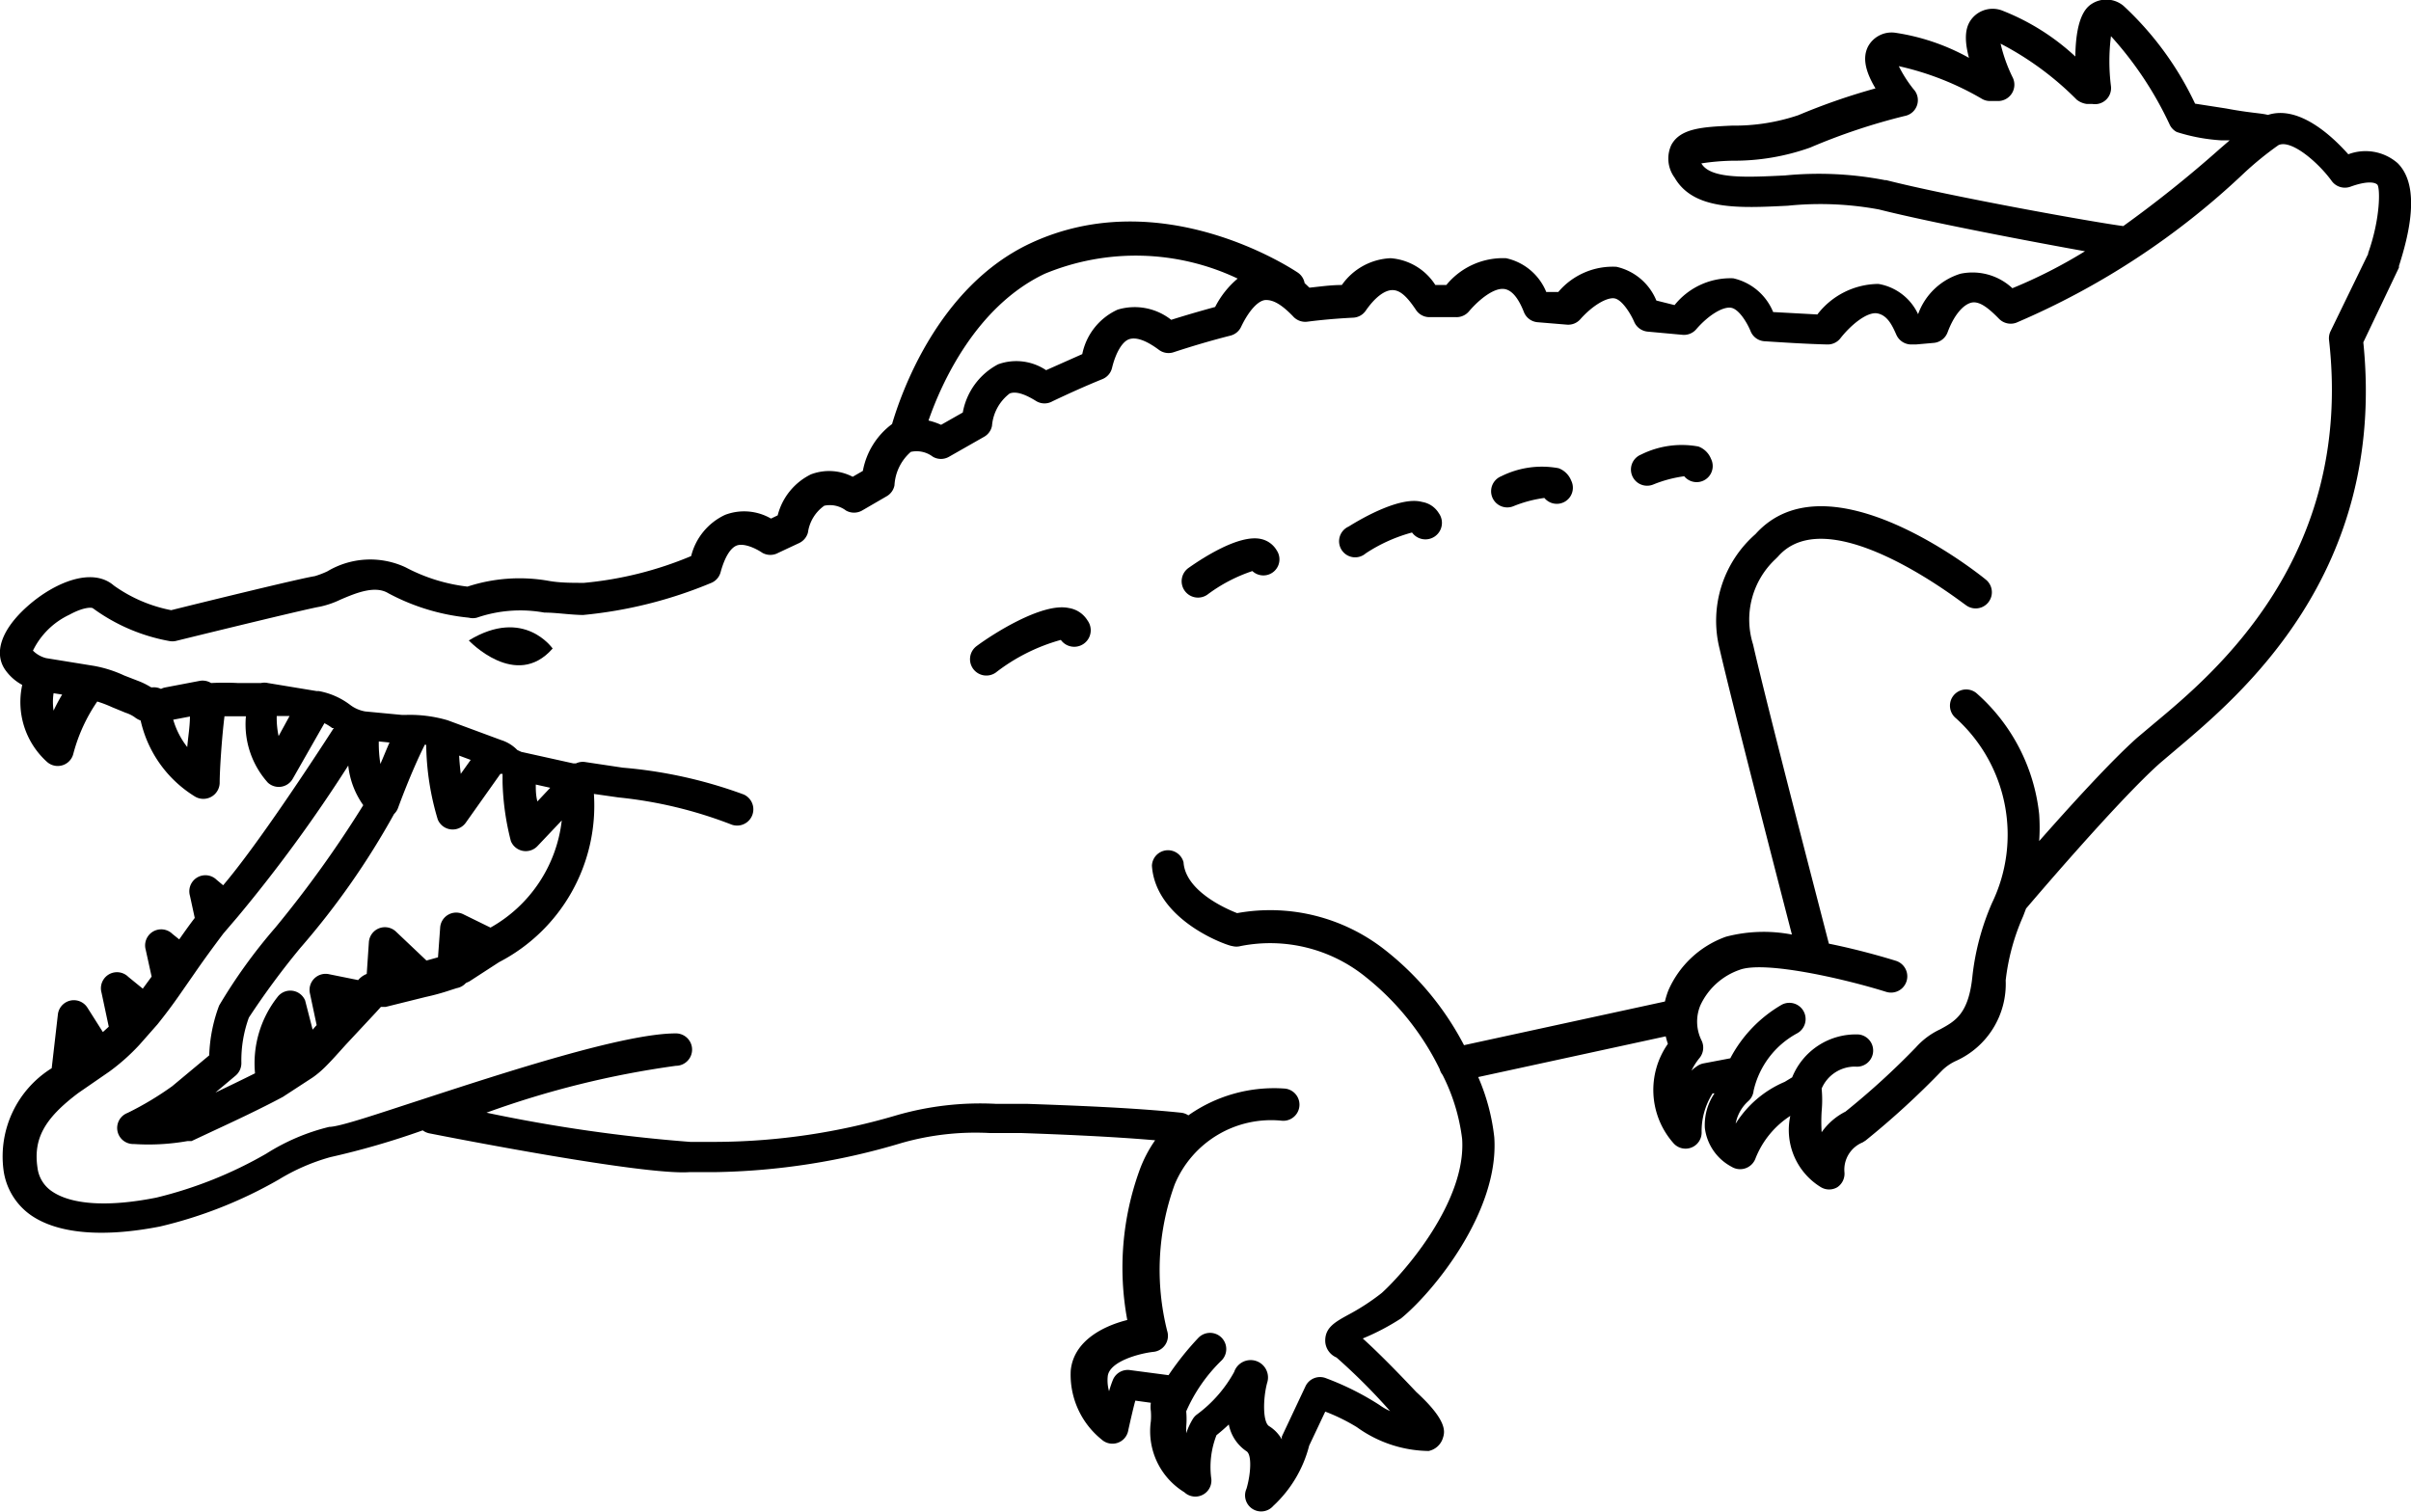 <svg xmlns="http://www.w3.org/2000/svg" data-name="Layer 1" viewBox="0 0 90 56.44" x="0px" y="0px"><title>12</title><path d="M94.5,27.87a1.82,1.82,0,0,0-1.84-.33c-.56-.63-1.82-1.85-3-1.47C89.39,26,89,26,88.1,25.83l-1.16-.18A11.88,11.88,0,0,0,84.27,22a1,1,0,0,0-1.13-.11c-.19.11-.65.38-.67,2a8.61,8.61,0,0,0-2.69-1.7,1,1,0,0,0-1.15.26c-.19.22-.37.6-.13,1.49A8.09,8.09,0,0,0,75.73,23a1,1,0,0,0-1,.52c-.2.4-.12.89.28,1.56a23.72,23.72,0,0,0-2.88,1,7.47,7.47,0,0,1-2.48.39c-1.07.05-1.92.09-2.26.72a1.2,1.2,0,0,0,.12,1.22c.71,1.23,2.42,1.14,4.23,1.05a12,12,0,0,1,3.4.14c1.9.48,5.63,1.19,7.69,1.56a18.48,18.48,0,0,1-2.71,1.38A2.18,2.18,0,0,0,78.18,32a2.44,2.44,0,0,0-1.58,1.51h0a2,2,0,0,0-1.48-1.13,2.9,2.9,0,0,0-2.28,1.14l-1.65-.09a2.11,2.11,0,0,0-1.49-1.26,2.67,2.67,0,0,0-2.19,1L66.83,33a2.11,2.11,0,0,0-1.49-1.26,2.66,2.66,0,0,0-2.17.94l-.45,0a2.1,2.1,0,0,0-1.5-1.26,2.73,2.73,0,0,0-2.23,1h-.41a2.17,2.17,0,0,0-1.67-1,2.34,2.34,0,0,0-1.82,1c-.42,0-.82.06-1.21.1l-.18-.17a.6.6,0,0,0-.25-.39c-.21-.14-5.1-3.39-10-1.09-3.46,1.63-4.83,5.65-5.15,6.74a2.81,2.81,0,0,0-1.09,1.75l-.38.22a1.91,1.91,0,0,0-1.56-.09,2.35,2.35,0,0,0-1.24,1.53l-.25.12A2,2,0,0,0,32.07,41a2.31,2.31,0,0,0-1.27,1.54,13.5,13.5,0,0,1-4,1c-.48,0-.92,0-1.35-.08a6.24,6.24,0,0,0-3,.22,6.53,6.53,0,0,1-2.31-.72,3.12,3.12,0,0,0-2.92.15,3.39,3.39,0,0,1-.47.18c-.54.08-4.48,1.05-5.36,1.27a5.46,5.46,0,0,1-2.14-.92c-.82-.71-2.24-.1-3.22.77s-1.27,1.74-.84,2.37a1.84,1.84,0,0,0,.64.57,3,3,0,0,0,.91,2.86.6.6,0,0,0,1-.3,6.24,6.24,0,0,1,.89-1.94,4.52,4.52,0,0,1,.55.21l.51.21a1.25,1.25,0,0,1,.33.16.86.86,0,0,0,.23.13,4.48,4.48,0,0,0,2,2.82.61.61,0,0,0,.95-.48c0-.48.08-1.7.18-2.5h.8A3.26,3.26,0,0,0,15,51a.6.6,0,0,0,.93-.15l1.18-2.07a1.65,1.65,0,0,1,.29.18l.06,0c-.78,1.21-2.86,4.38-4.13,5.87l-.24-.2a.6.6,0,0,0-1,.59l.18.83c-.2.26-.39.53-.58.8l-.25-.2a.6.6,0,0,0-1,.59l.22,1-.33.45-.54-.44a.6.6,0,0,0-1,.59l.27,1.27-.22.2-.57-.9a.6.6,0,0,0-1.11.25l-.23,2a3.88,3.88,0,0,0-1.8,3.79,2.45,2.45,0,0,0,1,1.68c1,.71,2.69.86,4.84.44a16.46,16.46,0,0,0,4.43-1.75,7.61,7.61,0,0,1,1.93-.84,29.79,29.79,0,0,0,3.45-1,.6.6,0,0,0,.24.11c.81.16,8,1.57,9.71,1.45l.93,0a25.5,25.5,0,0,0,7-1.09,10.05,10.05,0,0,1,3.29-.37l1.17,0c1.45.05,3.38.13,5,.27a4.84,4.84,0,0,0-.59,1.14,10.68,10.68,0,0,0-.45,5.57c-.92.23-2,.79-2.11,1.88a3.1,3.1,0,0,0,1.15,2.58.6.6,0,0,0,1-.36c.07-.31.17-.76.26-1.09l.58.08a1.12,1.12,0,0,0,0,.31,2.35,2.35,0,0,1,0,.38,2.67,2.67,0,0,0,1.25,2.65.6.6,0,0,0,1-.55,3.28,3.28,0,0,1,.2-1.58c.1-.08.27-.22.46-.4a1.56,1.56,0,0,0,.66,1c.21.13.16.86,0,1.4a.6.6,0,0,0,1,.64,4.63,4.63,0,0,0,1.34-2.25l.6-1.27a7.14,7.14,0,0,1,1.18.58,4.67,4.67,0,0,0,2.68.89.71.71,0,0,0,.54-.51c.06-.2.17-.62-1-1.69-.64-.68-1.39-1.45-2-2A8.75,8.75,0,0,0,57.3,71c1.22-1,3.67-4,3.48-6.76a7.76,7.76,0,0,0-.6-2.25l7-1.52a2.86,2.86,0,0,0,.08.28,3,3,0,0,0,.21,3.71.6.6,0,0,0,1.05-.4,2.63,2.63,0,0,1,.41-1.46H69a2.09,2.09,0,0,0-.36,1.29,1.9,1.9,0,0,0,1,1.45.61.61,0,0,0,.89-.31,3.35,3.35,0,0,1,1.3-1.59,2.5,2.5,0,0,0,1.14,2.66.6.6,0,0,0,.62,0,.61.61,0,0,0,.26-.57,1.1,1.1,0,0,1,.68-1.1l.11-.07a30.88,30.88,0,0,0,2.85-2.61,1.79,1.79,0,0,1,.54-.37,3.15,3.15,0,0,0,1.84-3,8.17,8.17,0,0,1,.65-2.39l.11-.29h0s3.39-4,5-5.43l.59-.5c2.36-2,7.88-6.56,7-15.21l1.33-2.79,0-.06C94.9,30.62,95.39,28.75,94.5,27.87Zm-19.11.64a13,13,0,0,0-3.76-.18c-1.43.07-2.78.14-3.12-.45v0a8.72,8.72,0,0,1,1.16-.1,8.46,8.46,0,0,0,2.9-.49,22.9,22.9,0,0,1,3.53-1.18.6.6,0,0,0,.33-1,4.82,4.82,0,0,1-.55-.86A10.76,10.76,0,0,1,79,25.48a.6.6,0,0,0,.33.07l.3,0a.61.61,0,0,0,.51-.86,5.8,5.8,0,0,1-.46-1.28,11.39,11.39,0,0,1,2.84,2.09.76.76,0,0,0,.37.16l.21,0a.6.6,0,0,0,.7-.66,7.45,7.45,0,0,1,0-1.87A13.26,13.26,0,0,1,86,26.45a.6.6,0,0,0,.26.26,6.82,6.82,0,0,0,1.67.31l.3,0-.37.32a44.54,44.54,0,0,1-3.6,2.88C83.23,30.09,77.77,29.11,75.39,28.5ZM44,32a8.87,8.87,0,0,1,7.2.18,3.41,3.41,0,0,0-.84,1.06c-.55.15-1.1.31-1.64.48a2.2,2.2,0,0,0-2-.38A2.33,2.33,0,0,0,45.4,35l-1.35.6a2,2,0,0,0-1.79-.22,2.54,2.54,0,0,0-1.32,1.8l-.81.46a2.58,2.58,0,0,0-.47-.16C40.14,36.09,41.43,33.22,44,32ZM7,48.31a2.2,2.2,0,0,1,0-.65l.32.05A6.64,6.64,0,0,0,7,48.31Zm4.46.34.63-.12c0,.37-.07.77-.1,1.14A3,3,0,0,1,11.47,48.66Zm3.94.61a3.22,3.22,0,0,1-.07-.75l.48,0Zm78-18L92,34.14a.6.6,0,0,0-.06.33c.92,8.12-4.3,12.46-6.53,14.32l-.63.53c-1,.89-2.53,2.58-3.66,3.86a7.24,7.24,0,0,0,0-1,7,7,0,0,0-2.35-4.53.6.6,0,0,0-.75.95,5.86,5.86,0,0,1,1.34,6.89,9.4,9.4,0,0,0-.73,2.72c-.14,1.42-.64,1.69-1.21,2a2.79,2.79,0,0,0-.9.67,28.45,28.45,0,0,1-2.63,2.4,2.42,2.42,0,0,0-.89.77,6.47,6.47,0,0,1,0-.78,4.55,4.55,0,0,0,0-.85,1.35,1.35,0,0,1,1.26-.82.6.6,0,0,0,.12-1.2A2.56,2.56,0,0,0,71.9,62l-.28.17a4,4,0,0,0-1.83,1.56,1.5,1.5,0,0,1,.47-.84.6.6,0,0,0,.2-.39,3.25,3.25,0,0,1,1.62-2.14.6.6,0,0,0-.57-1.07,5,5,0,0,0-1.92,2l-1,.19a.61.61,0,0,0-.22.09,1.57,1.57,0,0,0-.23.18,2.39,2.39,0,0,1,.3-.47.61.61,0,0,0,.08-.65,1.58,1.58,0,0,1-.05-1.31,2.52,2.52,0,0,1,1.46-1.33c.91-.35,3.85.31,5.48.82a.6.6,0,1,0,.36-1.16c-.35-.11-1.36-.41-2.5-.64-.43-1.67-2.32-8.92-2.83-11.17a3.09,3.09,0,0,1,.84-3.19l.09-.09c1.92-2.2,6.91,1.76,7,1.8a.6.6,0,0,0,.76-.94c-.24-.2-5.88-4.73-8.6-1.7A4.3,4.3,0,0,0,69.19,46c.48,2.08,2.1,8.35,2.7,10.67a5.56,5.56,0,0,0-2.46.08,3.7,3.7,0,0,0-2.15,2,2.94,2.94,0,0,0-.13.42l-7.5,1.63a10.92,10.92,0,0,0-2.93-3.54,6.93,6.93,0,0,0-5.54-1.39c-.46-.18-1.93-.84-2-1.9A.6.6,0,0,0,48,54.1c.14,2.07,2.86,3,3,3a.61.61,0,0,0,.31,0A5.67,5.67,0,0,1,56,58.27a10,10,0,0,1,2.74,3.42.6.6,0,0,0,.11.22,7.21,7.21,0,0,1,.73,2.39c.16,2.34-2.17,5-3,5.75a8.36,8.36,0,0,1-1.26.82c-.51.28-.87.49-.85,1a.69.69,0,0,0,.42.59,22.52,22.52,0,0,1,2,2,2.16,2.16,0,0,1-.4-.23,10.39,10.39,0,0,0-2-1,.6.6,0,0,0-.76.31l-.88,1.87a.6.6,0,0,0,0,.11,1.37,1.37,0,0,0-.48-.5c-.23-.15-.23-1-.07-1.61A.6.6,0,0,0,51.07,73a4.9,4.9,0,0,1-1.38,1.58.6.6,0,0,0-.16.17,2.58,2.58,0,0,0-.25.54c0-.08,0-.15,0-.24a3.2,3.2,0,0,0,0-.58,6,6,0,0,1,1.33-1.91.6.6,0,0,0-.88-.83,10.8,10.8,0,0,0-1.11,1.39l-1.44-.19a.6.6,0,0,0-.63.35,3.88,3.88,0,0,0-.15.44,1.48,1.48,0,0,1-.05-.55c.05-.56,1.17-.86,1.7-.92a.6.6,0,0,0,.52-.78A9.34,9.34,0,0,1,48.85,66a3.9,3.9,0,0,1,4-2.38.6.6,0,0,0,.11-1.2,5.55,5.55,0,0,0-3.6,1,.6.6,0,0,0-.28-.1c-1.82-.19-4.09-.27-5.75-.33l-1.16,0a11.27,11.27,0,0,0-3.68.42,24.09,24.09,0,0,1-6.73,1l-1,0a58.43,58.43,0,0,1-7.6-1.09,34.4,34.4,0,0,1,7.07-1.75.6.6,0,0,0,0-1.21h0c-1.92,0-6.33,1.44-9.55,2.49-1.54.5-3,1-3.39,1a7.84,7.84,0,0,0-2.35,1,15.49,15.49,0,0,1-4.1,1.64c-1.8.36-3.18.27-3.91-.24a1.24,1.24,0,0,1-.53-.87c-.16-1.08.25-1.84,1.53-2.8l1.16-.8h0a7.74,7.74,0,0,0,1.12-1v0h0l.67-.76h0c.28-.35.57-.73.9-1.21h0l.48-.69h0c.33-.48.71-1,1.08-1.49l.53-.62A55,55,0,0,0,18,50.36a3.12,3.12,0,0,0,.56,1.48,41.93,41.93,0,0,1-3.29,4.58,19.94,19.94,0,0,0-2.09,2.9,5.81,5.81,0,0,0-.37,1.86l-1.38,1.15a11.53,11.53,0,0,1-1.67,1A.6.6,0,0,0,10,64.49a8.34,8.34,0,0,0,2-.11l.15,0,.79-.37c.84-.39,1.8-.84,2.62-1.28h0L16.68,62h0l0,0a3.53,3.53,0,0,0,.41-.34c.26-.25.54-.57.82-.88l1.11-1.19h0l.2-.22.06,0,.12,0L20.89,59h0a8.62,8.62,0,0,0,.94-.26l.22-.07a.6.6,0,0,0,.34-.19l.13-.06,1.11-.72h0a6.58,6.58,0,0,0,3.54-6.28l.91.13a16.1,16.1,0,0,1,4.19,1,.6.6,0,1,0,.49-1.11,17.19,17.19,0,0,0-4.51-1l-1.4-.21a.6.6,0,0,0-.35.05l-.1,0-1.94-.43-.15-.07a1.44,1.44,0,0,0-.6-.37h0l-2-.74h0a5,5,0,0,0-1.55-.2H20l-1.37-.13a1.3,1.3,0,0,1-.58-.26,2.75,2.75,0,0,0-1.15-.5h-.08L15,47.28H15a.6.6,0,0,0-.26,0c-.25,0-.56,0-.86,0a9.53,9.53,0,0,0-1,0,.6.6,0,0,0-.43-.08l-1.31.25a.58.58,0,0,0-.13.05.59.59,0,0,0-.29-.06h-.08a2.79,2.79,0,0,0-.51-.25L9.64,47a4.6,4.6,0,0,0-1.13-.36h0l-1.79-.29a1.06,1.06,0,0,1-.49-.28,2.87,2.87,0,0,1,1.36-1.34c.53-.29.83-.28.88-.24a6.91,6.91,0,0,0,2.84,1.22.61.61,0,0,0,.25,0c1.95-.48,5-1.22,5.38-1.28a3.38,3.38,0,0,0,.76-.26c.58-.25,1.3-.55,1.8-.24a8,8,0,0,0,3,.91.61.61,0,0,0,.3,0,5,5,0,0,1,2.52-.19c.45,0,.91.08,1.44.09a16.42,16.42,0,0,0,4.77-1.19.6.6,0,0,0,.37-.41c.15-.55.37-.92.62-1s.66.09.94.28a.61.61,0,0,0,.59,0l.79-.37a.61.61,0,0,0,.32-.39,1.47,1.47,0,0,1,.61-1,1,1,0,0,1,.81.18.61.61,0,0,0,.6,0l.93-.54a.6.6,0,0,0,.28-.4A1.78,1.78,0,0,1,39,38.65a1,1,0,0,1,.82.18.6.6,0,0,0,.61,0l1.3-.74a.6.6,0,0,0,.3-.41,1.69,1.69,0,0,1,.66-1.21c.28-.11.68.09,1,.29a.6.6,0,0,0,.6,0c.61-.29,1.23-.57,1.87-.83a.6.6,0,0,0,.35-.41c.14-.58.39-1,.65-1.08s.63.05,1.1.4a.6.6,0,0,0,.55.09c.7-.23,1.41-.44,2.12-.62a.6.6,0,0,0,.4-.33c.28-.59.64-1,.93-1s.59.18,1,.6a.61.61,0,0,0,.54.21c.54-.07,1.12-.12,1.71-.15a.6.6,0,0,0,.47-.26c.34-.49.7-.77,1-.77s.56.27.87.73a.6.6,0,0,0,.49.28l1,0a.61.61,0,0,0,.49-.21c.39-.46.95-.9,1.33-.84s.61.57.73.87a.6.6,0,0,0,.51.37l1.09.09a.6.6,0,0,0,.5-.2c.46-.52,1-.83,1.28-.78s.6.57.73.87a.61.61,0,0,0,.5.37l1.31.12a.6.6,0,0,0,.51-.21c.47-.54,1-.85,1.3-.8s.61.58.73.88a.6.6,0,0,0,.52.37c.77.05,1.56.1,2.33.12a.6.6,0,0,0,.5-.23c.39-.5,1-1,1.38-.93s.56.46.71.8a.61.61,0,0,0,.58.36h.15l.68-.06a.61.61,0,0,0,.5-.39c.23-.62.55-1,.85-1.1s.64.15,1.07.59a.61.61,0,0,0,.64.15,28.75,28.75,0,0,0,8.5-5.58,12.16,12.16,0,0,1,1.29-1.05c.47-.23,1.49.64,2,1.35a.61.61,0,0,0,.69.2c.58-.21.89-.18,1-.08S93.87,29.91,93.4,31.23ZM19.54,49.5c-.12.27-.23.55-.34.8a4.77,4.77,0,0,1-.06-.84Zm1.37.09a10,10,0,0,0,.43,2.78.6.6,0,0,0,1.05.12l1.29-1.82.08,0,0,.32a9.76,9.76,0,0,0,.31,2.19.6.6,0,0,0,1,.18l.9-.95a5.27,5.27,0,0,1-2.66,4l-1-.49a.6.6,0,0,0-.88.5l-.08,1.1-.43.12-1.15-1.09a.6.6,0,0,0-1,.4l-.08,1.19h0a.8.8,0,0,0-.32.23l-1.09-.22a.6.6,0,0,0-.71.72l.25,1.18-.15.17-.28-1.09A.6.6,0,0,0,15.36,59a4,4,0,0,0-.84,2.85c-.48.24-1,.49-1.48.72l.75-.63a.61.61,0,0,0,.22-.49,4.69,4.69,0,0,1,.28-1.68,29.55,29.55,0,0,1,1.92-2.6,29,29,0,0,0,3.5-5,.6.6,0,0,0,.15-.23s.48-1.33,1-2.36Zm1.23.4.43.16-.37.52C22.17,50.43,22.15,50.2,22.14,50ZM25,51.07l.54.12-.48.51C25,51.47,25,51.25,25,51.07Z" transform="translate(-5 -21.78)"></path><path d="M22.5,45.69s1.76,1.87,3.13.3C25.63,46,24.57,44.43,22.5,45.69Z" transform="translate(-5 -21.78)"></path><path d="M44.9,44.48c-1-.22-2.88,1-3.43,1.41a.6.6,0,1,0,.7,1,7,7,0,0,1,2.43-1.22.6.6,0,0,0,1-.72A1,1,0,0,0,44.9,44.48Z" transform="translate(-5 -21.78)"></path><path d="M52.06,41.9c-.81-.17-2.15.7-2.69,1.08a.6.6,0,0,0,.7,1,5.92,5.92,0,0,1,1.68-.88.6.6,0,0,0,.91-.77A.9.9,0,0,0,52.06,41.9Z" transform="translate(-5 -21.78)"></path><path d="M58.09,40.52c-.79-.22-2.19.57-2.75.92a.6.6,0,1,0,.64,1,5.93,5.93,0,0,1,1.73-.78.6.6,0,0,0,1-.72A.9.9,0,0,0,58.09,40.52Z" transform="translate(-5 -21.78)"></path><path d="M63.18,39.26a3.4,3.4,0,0,0-2.14.3.6.6,0,0,0,.45,1.12,4.73,4.73,0,0,1,1.16-.31.6.6,0,0,0,1-.65A.81.81,0,0,0,63.18,39.26Z" transform="translate(-5 -21.78)"></path><path d="M68.4,38.45a3.41,3.41,0,0,0-2.14.3.6.6,0,0,0,.45,1.12,4.73,4.73,0,0,1,1.16-.31.6.6,0,0,0,1-.65A.81.81,0,0,0,68.4,38.45Z" transform="translate(-5 -21.78)"></path></svg>